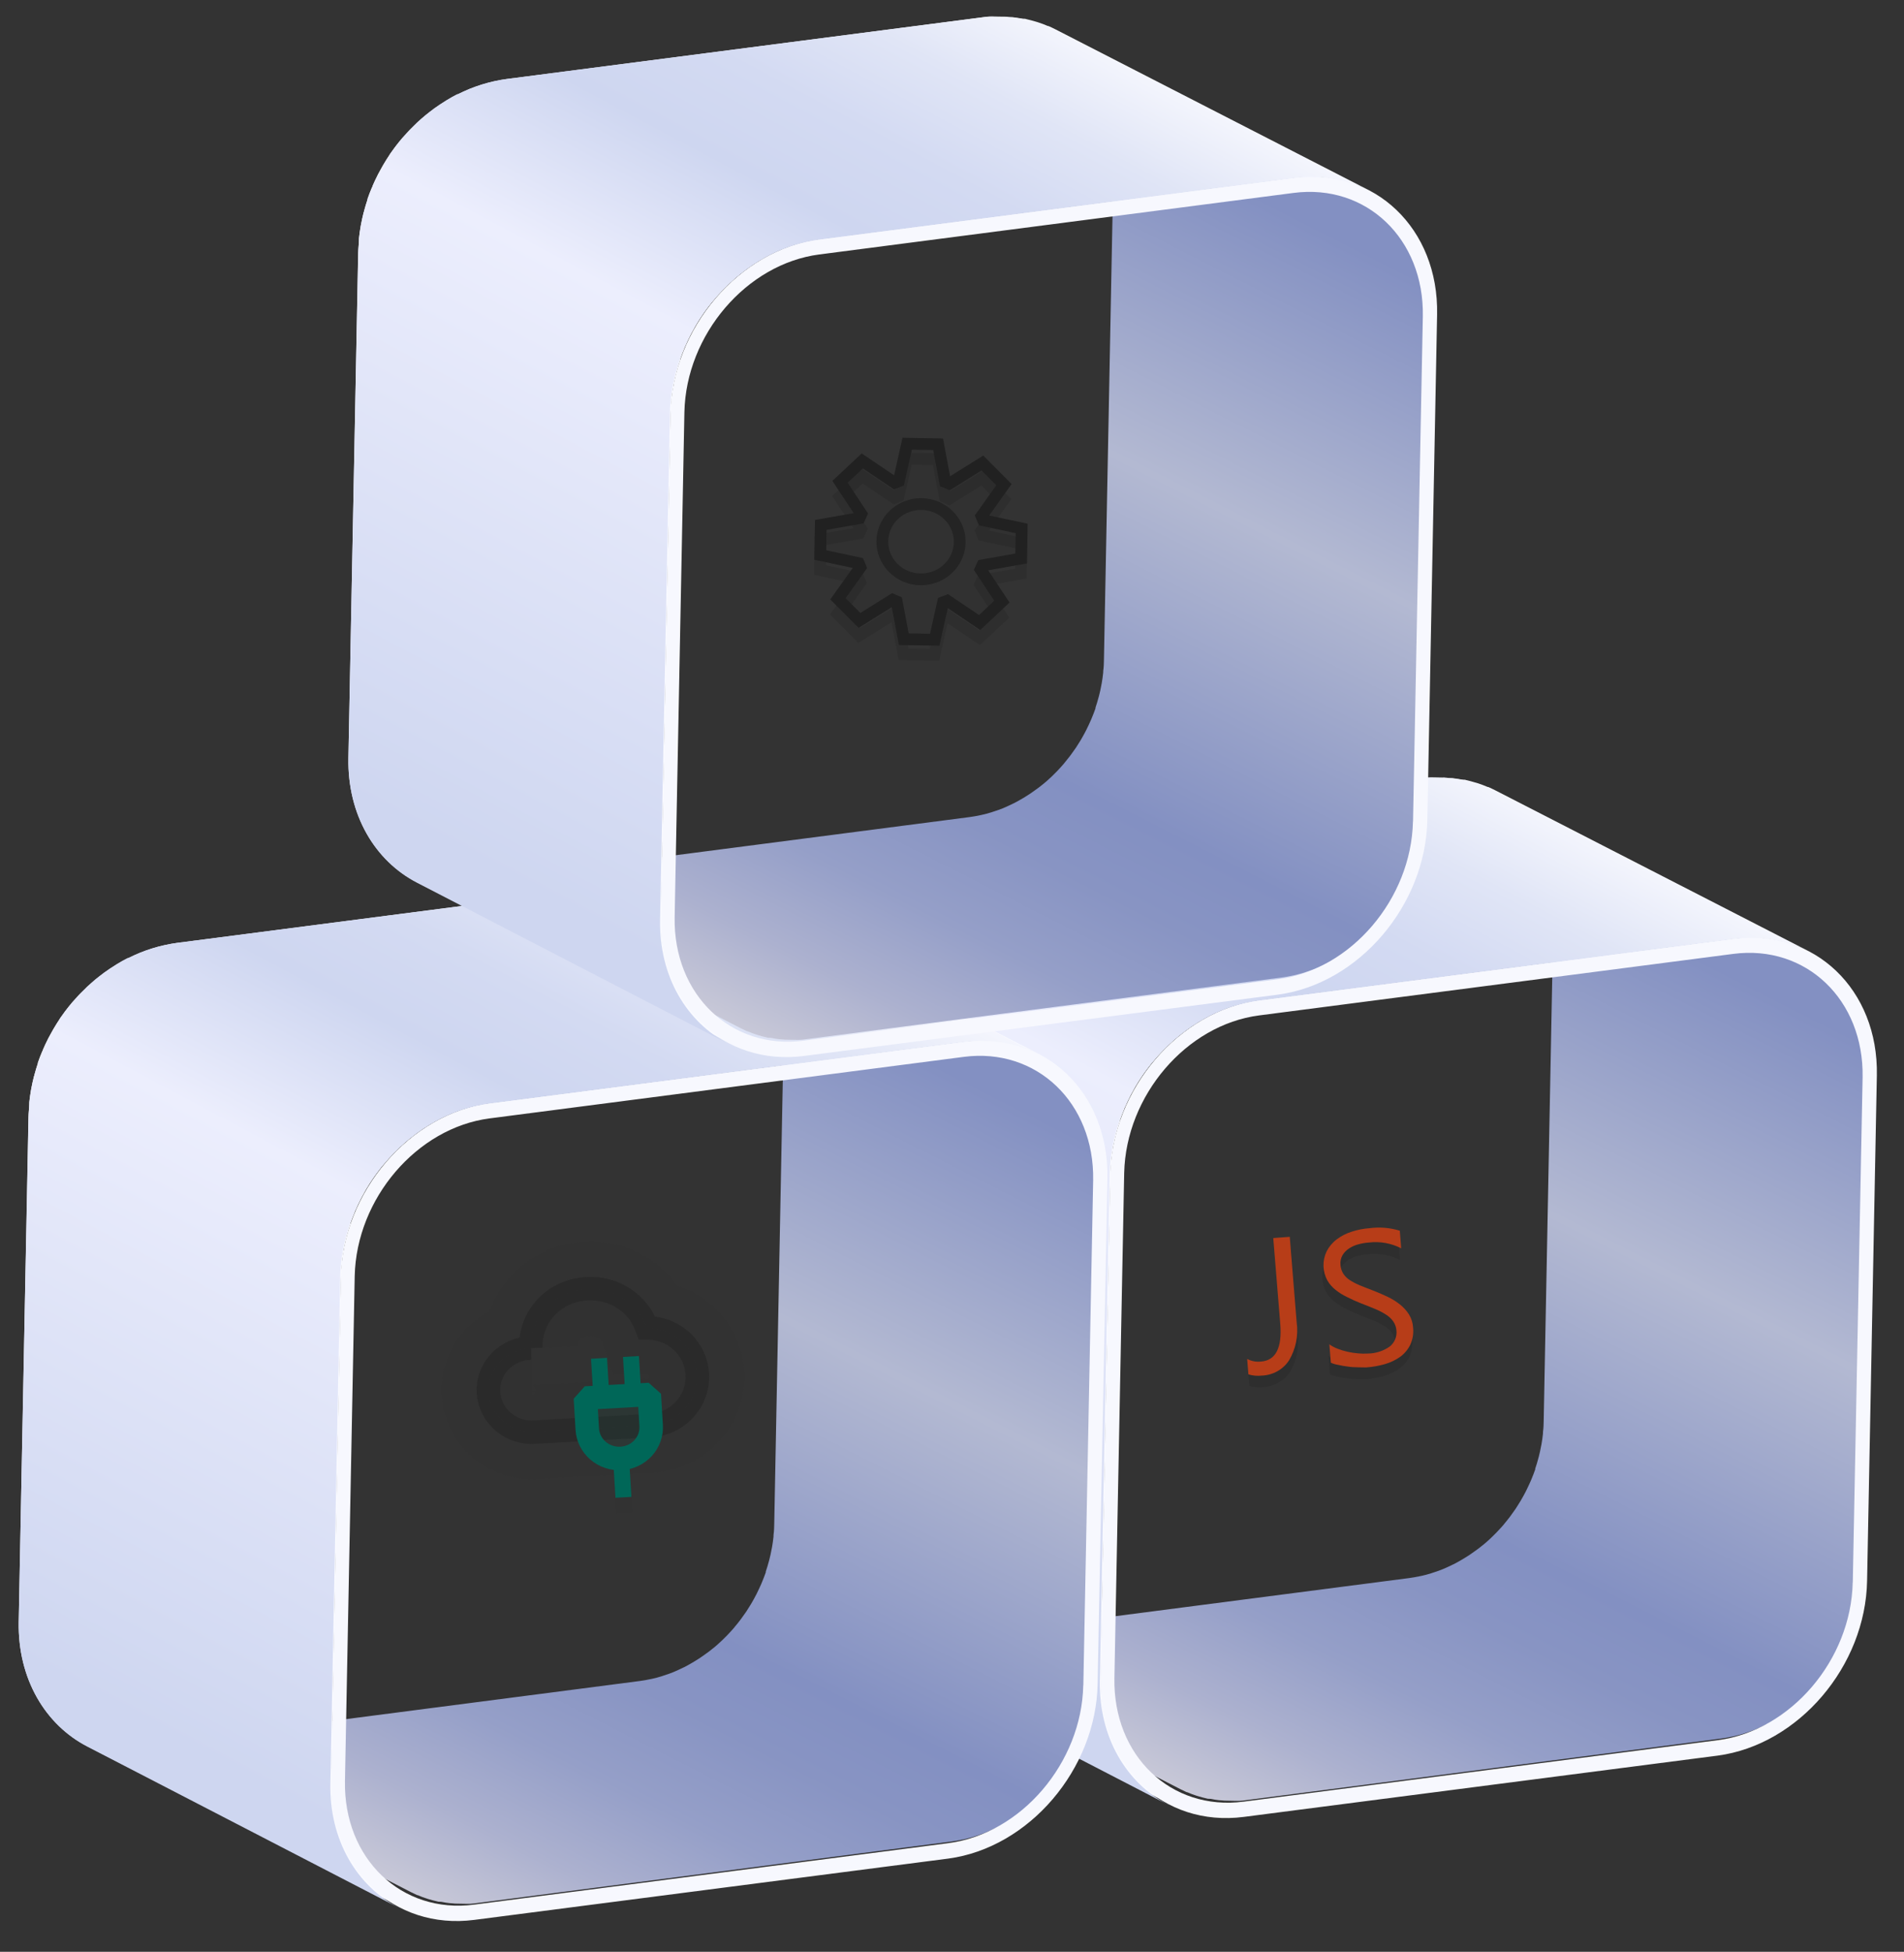 <svg width="81" height="83" viewBox="0 0 81 83" fill="none" xmlns="http://www.w3.org/2000/svg">
<rect x="0" y="0" width="81" height="83" fill="#333333" stroke="none"/>
<g opacity="0.35">
<g opacity="0.35">
<path opacity="0.35" d="M22.584 57.327C22.556 56.685 22.792 56.059 23.238 55.586C23.684 55.114 24.305 54.833 24.965 54.806C25.519 54.769 26.071 54.911 26.533 55.212C26.996 55.512 27.343 55.953 27.522 56.465C28.09 56.464 28.635 56.683 29.038 57.073C29.44 57.463 29.667 57.993 29.668 58.545C29.67 59.098 29.445 59.628 29.045 60.02C28.644 60.411 28.1 60.631 27.532 60.632L22.8 60.896C22.553 60.92 22.303 60.895 22.066 60.822C21.829 60.75 21.61 60.632 21.421 60.474C21.232 60.317 21.078 60.124 20.968 59.908C20.858 59.691 20.794 59.455 20.78 59.214C20.766 58.973 20.803 58.731 20.887 58.504C20.972 58.277 21.103 58.069 21.273 57.893C21.442 57.717 21.647 57.575 21.874 57.478C22.101 57.381 22.346 57.329 22.595 57.327L22.584 57.327Z" fill="#212121" fill-opacity="0.1" stroke="#212121" stroke-width="4" stroke-miterlimit="1.41"/>
</g>
</g>
<g opacity="0.75">
<g opacity="0.75">
<path opacity="0.75" d="M22.584 57.327C22.556 56.685 22.792 56.059 23.238 55.586C23.684 55.114 24.305 54.833 24.965 54.806C25.519 54.769 26.071 54.911 26.533 55.212C26.996 55.512 27.343 55.953 27.522 56.465C28.09 56.464 28.635 56.683 29.038 57.073C29.44 57.463 29.667 57.993 29.668 58.545C29.67 59.098 29.445 59.628 29.045 60.02C28.644 60.411 28.1 60.631 27.532 60.632L22.8 60.896C22.553 60.92 22.303 60.895 22.066 60.822C21.829 60.75 21.61 60.632 21.421 60.474C21.232 60.317 21.078 60.124 20.968 59.908C20.858 59.691 20.794 59.455 20.78 59.214C20.766 58.973 20.803 58.731 20.887 58.504C20.972 58.277 21.103 58.069 21.273 57.893C21.442 57.717 21.647 57.575 21.874 57.478C22.101 57.381 22.346 57.329 22.595 57.327L22.584 57.327Z" fill="#212121" fill-opacity="0.1" stroke="#212121" stroke-miterlimit="1.41"/>
</g>
</g>
<g opacity="0.1">
<path opacity="0.1" d="M27.662 59.959L24.945 60.112L25.023 61.433C25.031 61.609 25.075 61.781 25.153 61.939C25.23 62.098 25.338 62.24 25.472 62.358C25.607 62.475 25.763 62.566 25.933 62.624C26.104 62.682 26.284 62.707 26.464 62.697C26.644 62.687 26.82 62.642 26.982 62.565C27.144 62.488 27.289 62.381 27.408 62.249C27.527 62.117 27.618 61.964 27.675 61.797C27.733 61.631 27.756 61.455 27.743 61.28L27.662 59.959Z" stroke="black" stroke-width="4" stroke-miterlimit="1"/>
<path opacity="0.1" d="M25.863 58.408L25.185 58.446L25.264 59.77L25.944 59.73L25.863 58.408Z" fill="black"/>
<path opacity="0.1" d="M27.222 58.327L26.544 58.365L26.622 59.687L27.303 59.649L27.222 58.327Z" fill="black"/>
<path opacity="0.1" d="M26.782 62.329L26.102 62.367L26.222 64.351L26.903 64.311L26.782 62.329Z" fill="black"/>
</g>
<path d="M27.622 59.3L24.905 59.451L24.984 60.775C25.005 61.126 25.169 61.454 25.438 61.687C25.708 61.921 26.062 62.041 26.422 62.02C26.783 62 27.12 61.841 27.36 61.579C27.599 61.317 27.722 60.973 27.701 60.622L27.622 59.3Z" fill="#006758" fill-opacity="0.1" stroke="#006758" stroke-linejoin="bevel"/>
<path d="M25.824 57.743L25.143 57.781L25.264 59.765L25.944 59.725L25.824 57.743Z" fill="#006758"/>
<path d="M27.182 57.666L26.504 57.704L26.622 59.688L27.303 59.65L27.182 57.666Z" fill="#006758"/>
<path d="M26.743 61.671L26.062 61.709L26.183 63.693L26.861 63.655L26.743 61.671Z" fill="#006758"/>
<path opacity="0.1" d="M55.201 56.73C55.282 57.285 55.168 57.851 54.879 58.336C54.756 58.527 54.588 58.685 54.388 58.799C54.188 58.912 53.963 58.977 53.732 58.988C53.537 59.009 53.339 58.991 53.15 58.936L53.097 58.279C53.278 58.375 53.485 58.413 53.689 58.388C54.316 58.342 54.588 57.807 54.52 56.791L54.225 53.139L54.919 53.089L55.201 56.73ZM56.579 58.446L56.518 57.664C56.627 57.742 56.745 57.805 56.871 57.852C57.009 57.906 57.152 57.949 57.297 57.982C57.444 58.014 57.593 58.036 57.743 58.05C57.88 58.063 58.017 58.065 58.155 58.057C58.492 58.055 58.82 57.95 59.092 57.756C59.239 57.62 59.332 57.438 59.355 57.242C59.378 57.045 59.329 56.847 59.217 56.682C59.132 56.567 59.025 56.469 58.901 56.393C58.755 56.303 58.601 56.225 58.442 56.158L57.865 55.927C57.65 55.843 57.451 55.756 57.263 55.656C57.085 55.574 56.919 55.472 56.767 55.35C56.629 55.238 56.511 55.103 56.421 54.951C56.327 54.783 56.271 54.597 56.259 54.407C56.235 54.169 56.279 53.93 56.386 53.716C56.486 53.515 56.633 53.339 56.815 53.203C57.007 53.059 57.223 52.949 57.453 52.875C57.696 52.797 57.947 52.747 58.202 52.727C58.638 52.668 59.082 52.704 59.501 52.833L59.563 53.584C59.139 53.368 58.657 53.282 58.181 53.336C58.028 53.349 57.877 53.376 57.73 53.417C57.589 53.456 57.455 53.516 57.333 53.595C57.222 53.671 57.129 53.77 57.06 53.884C56.996 54.009 56.968 54.15 56.981 54.289C56.99 54.419 57.03 54.546 57.098 54.658C57.169 54.765 57.264 54.855 57.374 54.924C57.507 55.011 57.648 55.086 57.796 55.147C57.963 55.218 58.152 55.294 58.367 55.376C58.583 55.458 58.801 55.55 58.997 55.647C59.186 55.738 59.364 55.849 59.527 55.98C59.678 56.097 59.807 56.239 59.908 56.4C60.009 56.569 60.068 56.76 60.077 56.955C60.107 57.202 60.069 57.453 59.966 57.68C59.867 57.882 59.721 58.057 59.539 58.193C59.342 58.335 59.121 58.443 58.886 58.51C58.623 58.585 58.353 58.632 58.08 58.65C57.964 58.655 57.848 58.653 57.732 58.644C57.589 58.641 57.447 58.631 57.304 58.613C57.164 58.597 57.025 58.573 56.888 58.54C56.782 58.521 56.678 58.49 56.579 58.446Z" fill="black"/>
<path d="M55.164 56.239C55.241 56.796 55.127 57.361 54.839 57.848C54.715 58.039 54.545 58.198 54.344 58.311C54.143 58.424 53.917 58.488 53.685 58.497C53.492 58.519 53.296 58.502 53.11 58.445L53.057 57.788C53.237 57.885 53.443 57.924 53.647 57.9C54.274 57.851 54.546 57.319 54.465 56.3L54.167 52.648L54.869 52.596L55.164 56.239Z" fill="#B73D18"/>
<path d="M56.617 57.949L56.553 57.167C56.661 57.245 56.779 57.308 56.904 57.355C57.043 57.409 57.186 57.452 57.332 57.485C57.48 57.518 57.63 57.54 57.781 57.553C57.915 57.565 58.05 57.568 58.185 57.56C58.524 57.557 58.853 57.452 59.127 57.258C59.227 57.176 59.305 57.071 59.354 56.952C59.403 56.834 59.421 56.705 59.407 56.578C59.397 56.437 59.349 56.301 59.266 56.185C59.182 56.069 59.074 55.971 58.95 55.896C58.804 55.803 58.65 55.724 58.488 55.659C58.313 55.585 58.119 55.509 57.914 55.43C57.709 55.351 57.5 55.256 57.311 55.159C57.135 55.077 56.97 54.974 56.819 54.853C56.678 54.742 56.56 54.607 56.47 54.454C56.367 54.264 56.31 54.054 56.304 53.84C56.298 53.626 56.343 53.413 56.435 53.219C56.536 53.019 56.683 52.843 56.864 52.706C57.056 52.561 57.273 52.45 57.504 52.378C57.746 52.298 57.997 52.249 58.251 52.23C58.687 52.171 59.131 52.207 59.55 52.336L59.609 53.084C59.186 52.867 58.705 52.781 58.23 52.839C58.077 52.849 57.926 52.876 57.779 52.917C57.637 52.954 57.503 53.016 57.382 53.097C57.269 53.171 57.176 53.269 57.109 53.384C57.041 53.508 57.013 53.649 57.027 53.789C57.035 53.92 57.075 54.048 57.144 54.161C57.212 54.266 57.302 54.356 57.407 54.426C57.54 54.513 57.681 54.588 57.829 54.65C57.996 54.72 58.188 54.794 58.403 54.876C58.618 54.958 58.834 55.053 59.033 55.147C59.222 55.237 59.4 55.347 59.562 55.477C59.712 55.597 59.841 55.74 59.943 55.9C60.045 56.069 60.104 56.258 60.115 56.453C60.143 56.701 60.102 56.952 59.998 57.18C59.901 57.382 59.756 57.558 59.575 57.693C59.377 57.834 59.156 57.94 58.921 58.008C58.659 58.083 58.389 58.131 58.116 58.15C58.019 58.148 57.907 58.146 57.762 58.144C57.618 58.141 57.495 58.139 57.337 58.113C57.197 58.096 57.058 58.072 56.921 58.04C56.816 58.024 56.714 57.993 56.617 57.949Z" fill="#B73D18"/>
<path opacity="0.75" d="M39.151 24.637C39.477 24.643 39.797 24.556 40.072 24.384C40.346 24.213 40.561 23.967 40.691 23.677C40.821 23.386 40.86 23.065 40.802 22.753C40.744 22.441 40.592 22.152 40.366 21.924C40.139 21.696 39.848 21.538 39.53 21.471C39.212 21.404 38.88 21.43 38.577 21.546C38.274 21.663 38.013 21.864 37.828 22.124C37.643 22.385 37.541 22.693 37.536 23.01C37.529 23.434 37.695 23.844 37.998 24.149C38.301 24.454 38.716 24.63 39.151 24.637Z" stroke="#212121" stroke-width="0.5" stroke-miterlimit="1"/>
<path opacity="0.1" d="M35.638 26.104L36.593 24.764L36.521 24.591L34.883 24.242L34.906 22.963L36.554 22.672L36.632 22.501L35.725 21.129L36.672 20.239L38.05 21.169L38.225 21.102L38.583 19.506L39.899 19.529L40.198 21.136L40.373 21.21L41.783 20.328L42.699 21.25L41.744 22.59L41.816 22.764L43.453 23.113L43.431 24.391L41.782 24.683L41.704 24.853L42.612 26.226L41.665 27.113L40.286 26.185L40.108 26.252L39.754 27.845L38.437 27.822L38.136 26.218L37.963 26.145L36.553 27.024L35.638 26.104Z" stroke="black" stroke-width="0.5"/>
<path d="M35.649 25.464L36.604 24.123L36.532 23.95L34.895 23.602L34.917 22.323L36.566 22.032L36.644 21.861L35.736 20.488L36.683 19.601L38.061 20.529L38.237 20.462L38.594 18.869L39.91 18.892L40.209 20.496L40.384 20.569L41.794 19.69L42.71 20.61L41.755 21.95L41.827 22.123L43.464 22.472L43.442 23.751L41.793 24.042L41.715 24.213L42.623 25.585L41.676 26.473L40.297 25.545L40.12 25.612L39.765 27.205L38.449 27.182L38.147 25.578L37.975 25.504L36.565 26.383L35.649 25.464Z" fill="#212121" fill-opacity="0.1" stroke="#212121" stroke-width="0.5"/>
<path d="M78.763 68.785C78.803 68.634 78.835 68.484 78.865 68.333C78.865 68.305 78.865 68.276 78.879 68.248C78.906 68.097 78.928 67.944 78.944 67.793C78.944 67.767 78.945 67.741 78.945 67.718C78.961 67.556 78.972 67.395 78.975 67.234L79.39 45.752C79.428 43.573 78.369 41.804 76.748 40.974L63.446 34.147C65.064 34.978 66.131 36.746 66.087 38.926L65.672 60.407C65.669 60.569 65.666 60.73 65.642 60.891C65.642 60.914 65.641 60.94 65.641 60.967C65.625 61.117 65.603 61.27 65.577 61.421L65.559 61.507C65.532 61.657 65.5 61.808 65.46 61.958L65.443 62.018C65.406 62.163 65.361 62.311 65.312 62.453C65.311 62.464 65.311 62.476 65.312 62.487C65.261 62.632 65.205 62.774 65.147 62.914L65.113 62.994C65.055 63.128 64.993 63.252 64.924 63.397L64.882 63.477C64.835 63.57 64.783 63.663 64.73 63.753L64.686 63.83C64.62 63.941 64.551 64.049 64.482 64.155L64.433 64.224C64.378 64.302 64.323 64.381 64.266 64.458L64.2 64.546C64.137 64.628 64.074 64.708 64.006 64.787L63.97 64.834C63.891 64.926 63.809 65.016 63.724 65.105L63.659 65.174L63.46 65.371L63.387 65.441C63.291 65.53 63.196 65.614 63.096 65.696L63.05 65.731C62.963 65.803 62.876 65.872 62.778 65.938L62.705 65.991C62.58 66.083 62.453 66.166 62.323 66.245L62.258 66.285C62.123 66.366 61.988 66.442 61.853 66.513L61.796 66.538C61.669 66.601 61.54 66.661 61.41 66.716L61.375 66.731C61.238 66.786 61.106 66.833 60.963 66.877L60.882 66.905C60.748 66.947 60.613 66.983 60.468 67.015L60.395 67.029C60.248 67.06 60.1 67.089 59.953 67.107L39.777 69.724C39.637 69.743 39.509 69.753 39.361 69.761L39.227 69.759C39.136 69.757 39.045 69.756 38.96 69.754L38.805 69.751C38.722 69.75 38.641 69.749 38.561 69.731L38.401 69.71C38.326 69.709 38.249 69.687 38.174 69.673L38.03 69.644C37.921 69.619 37.814 69.591 37.708 69.56L37.612 69.53C37.478 69.489 37.346 69.44 37.218 69.382C37.12 69.342 37.022 69.298 36.929 69.25L50.221 76.087L50.486 76.214L50.508 76.214C50.635 76.271 50.767 76.32 50.901 76.362L51 76.392C51.104 76.423 51.211 76.451 51.319 76.476L51.386 76.492L51.464 76.494C51.538 76.495 51.616 76.522 51.693 76.532L51.851 76.553C51.931 76.554 52.014 76.568 52.094 76.572L52.249 76.575C52.34 76.577 52.431 76.578 52.517 76.58L52.651 76.582C52.787 76.585 52.919 76.563 53.066 76.545L73.242 73.928C73.389 73.91 73.537 73.881 73.685 73.85L73.757 73.836C73.897 73.804 74.026 73.767 74.172 73.726L74.252 73.698C74.39 73.654 74.522 73.607 74.665 73.552L74.7 73.534C74.829 73.482 74.969 73.422 75.085 73.359C75.099 73.355 75.111 73.349 75.123 73.341L75.142 73.342C75.28 73.274 75.412 73.198 75.547 73.117L75.615 73.076C75.745 72.995 75.87 72.912 75.994 72.823L76.024 72.805L76.07 72.769C76.16 72.703 76.249 72.634 76.341 72.563L76.385 72.527C76.485 72.443 76.581 72.359 76.676 72.272C76.684 72.263 76.693 72.254 76.703 72.246L76.749 72.2C76.817 72.136 76.883 72.07 76.948 72.003L77.016 71.934C77.098 71.844 77.18 71.755 77.259 71.662C77.27 71.651 77.279 71.639 77.287 71.626C77.355 71.547 77.418 71.467 77.481 71.385L77.547 71.297C77.604 71.22 77.662 71.141 77.714 71.063L77.752 71.012C77.752 71.006 77.752 71 77.753 70.994C77.824 70.888 77.89 70.78 77.957 70.669C77.973 70.643 77.987 70.618 78.001 70.592C78.053 70.502 78.106 70.409 78.153 70.316C78.164 70.298 78.174 70.28 78.183 70.262C78.183 70.262 78.183 70.243 78.197 70.236C78.263 70.102 78.325 69.978 78.386 69.833L78.419 69.753C78.478 69.613 78.531 69.471 78.582 69.326L78.583 69.3C78.631 69.157 78.676 69.01 78.716 68.865C78.752 68.823 78.76 68.803 78.763 68.785Z" fill="url(#paint0_linear)"/>
<path d="M73.753 39.914C77.184 39.468 79.917 42.079 79.845 45.734L79.43 67.215C79.367 70.86 76.511 74.196 73.079 74.657L52.914 77.264C49.483 77.709 46.747 75.099 46.819 71.446L47.234 49.965C47.298 46.319 50.156 42.984 53.588 42.523L73.753 39.914ZM78.821 67.293L79.239 45.812C79.296 42.516 76.835 40.163 73.739 40.564L53.563 43.181C50.469 43.583 47.898 46.588 47.825 49.884L47.409 71.365C47.352 74.661 49.811 77.017 52.904 76.615L73.08 74.001C76.176 73.599 78.748 70.589 78.818 67.293" fill="url(#paint1_linear)"/>
<path d="M74.361 39.869C74.463 39.871 74.564 39.873 74.663 39.874L74.835 39.877C74.926 39.879 75.017 39.881 75.102 39.898L75.278 39.922L75.532 39.962L75.692 39.997C75.812 40.025 75.932 40.056 76.049 40.091L76.155 40.122C76.305 40.171 76.451 40.226 76.594 40.286C76.703 40.332 76.809 40.381 76.916 40.435L63.61 33.608C63.515 33.559 63.414 33.511 63.313 33.468L63.289 33.467C63.148 33.405 63.002 33.353 62.853 33.303L62.746 33.273C62.629 33.237 62.509 33.206 62.389 33.178L62.317 33.158L62.229 33.157L61.975 33.116L61.799 33.092C61.711 33.09 61.62 33.089 61.532 33.072L61.36 33.069C61.261 33.067 61.16 33.065 61.058 33.063L60.908 33.061C60.756 33.058 60.603 33.082 60.45 33.102L40.271 35.719C40.108 35.74 39.944 35.771 39.783 35.804L39.699 35.824C39.544 35.858 39.393 35.899 39.239 35.946L39.153 35.973C38.997 36.022 38.846 36.077 38.695 36.137L38.655 36.154C38.512 36.215 38.369 36.28 38.229 36.35L38.185 36.37L38.167 36.37C38.013 36.448 37.864 36.531 37.718 36.623L37.642 36.668C37.498 36.756 37.357 36.85 37.22 36.95L37.187 36.973L37.138 37.011C37.038 37.085 36.94 37.161 36.843 37.24L36.794 37.281C36.682 37.37 36.576 37.465 36.473 37.562L36.44 37.593L36.391 37.641C36.315 37.713 36.241 37.787 36.17 37.861L36.094 37.938C36.004 38.035 35.911 38.135 35.821 38.238L35.788 38.279C35.717 38.366 35.643 38.456 35.575 38.536L35.501 38.633C35.438 38.718 35.378 38.806 35.317 38.891L35.276 38.947C35.271 38.954 35.266 38.961 35.262 38.968C35.185 39.084 35.108 39.205 35.037 39.326L34.987 39.411C34.929 39.512 34.874 39.615 34.818 39.718L34.785 39.777C34.782 39.788 34.777 39.798 34.771 39.808C34.697 39.953 34.627 40.103 34.563 40.253C34.562 40.284 34.538 40.312 34.526 40.341C34.459 40.496 34.398 40.654 34.344 40.814C34.345 40.823 34.345 40.831 34.344 40.84C34.29 41.001 34.242 41.164 34.199 41.327C34.198 41.348 34.198 41.369 34.179 41.392C34.139 41.555 34.101 41.724 34.068 41.89L34.051 41.986C34.024 42.152 33.999 42.321 33.98 42.49C33.98 42.519 33.979 42.547 33.979 42.573C33.976 42.753 33.949 42.932 33.945 43.112L33.53 64.593C33.488 67.01 34.664 68.968 36.46 69.89L49.763 76.716C47.966 75.794 46.785 73.836 46.833 71.42L47.248 49.938C47.251 49.765 47.262 49.585 47.282 49.4C47.282 49.374 47.282 49.345 47.283 49.317C47.302 49.148 47.326 48.979 47.356 48.813C47.356 48.781 47.357 48.75 47.371 48.717C47.403 48.55 47.441 48.382 47.484 48.218L47.501 48.154C47.544 47.99 47.593 47.827 47.649 47.669C47.648 47.656 47.648 47.643 47.65 47.63C47.706 47.47 47.765 47.312 47.832 47.157C47.832 47.128 47.857 47.1 47.868 47.069C47.932 46.919 48.005 46.769 48.077 46.624L48.124 46.534C48.179 46.431 48.234 46.328 48.292 46.227L48.342 46.142C48.416 46.021 48.491 45.9 48.571 45.784C48.587 45.758 48.604 45.733 48.623 45.707C48.683 45.619 48.744 45.532 48.807 45.45L48.881 45.352C48.952 45.262 49.023 45.172 49.097 45.095L49.138 45.044C49.225 44.941 49.316 44.841 49.41 44.744L49.484 44.667C49.558 44.59 49.631 44.519 49.705 44.447L49.786 44.37C49.89 44.273 49.996 44.176 50.107 44.087L50.159 44.046C50.253 43.968 50.351 43.891 50.452 43.817L50.533 43.756C50.671 43.657 50.812 43.563 50.956 43.474L51.032 43.428C51.178 43.34 51.329 43.257 51.48 43.176L51.542 43.146C51.683 43.075 51.812 43.01 51.969 42.95L52.009 42.932C52.16 42.873 52.314 42.818 52.467 42.769L52.553 42.741C52.707 42.695 52.86 42.653 53.013 42.619L53.096 42.6C53.258 42.566 53.422 42.535 53.588 42.515L73.764 39.898C73.916 39.877 74.072 39.864 74.222 39.856L74.361 39.869Z" fill="url(#paint2_linear)"/>
<path d="M74.334 39.886C74.436 39.888 74.537 39.89 74.639 39.891L74.81 39.894C74.901 39.896 74.99 39.898 75.078 39.915L75.254 39.939C75.34 39.94 75.422 39.962 75.521 39.98L75.681 40.014C75.801 40.039 75.921 40.073 76.035 40.106C76.073 40.106 76.11 40.125 76.144 40.139C76.293 40.186 76.44 40.241 76.581 40.3C76.721 40.36 76.798 40.398 76.902 40.452L63.586 33.625C63.488 33.574 63.389 33.528 63.288 33.484L63.264 33.484C63.121 33.424 62.977 33.37 62.828 33.323L62.719 33.29C62.602 33.256 62.485 33.223 62.365 33.197L62.29 33.178L62.202 33.163C62.119 33.146 62.036 33.134 61.951 33.123L61.772 33.099C61.684 33.097 61.596 33.096 61.505 33.078C61.414 33.061 61.39 33.076 61.331 33.075C61.232 33.074 61.13 33.072 61.031 33.07L60.881 33.067C60.729 33.065 60.576 33.088 60.42 33.109L40.261 35.718C40.094 35.741 39.933 35.77 39.769 35.806L39.689 35.823C39.533 35.859 39.38 35.898 39.229 35.945L39.14 35.975C38.986 36.024 38.833 36.076 38.685 36.139L38.644 36.156C38.499 36.216 38.356 36.281 38.215 36.349L38.175 36.369L38.153 36.369C38.002 36.447 37.853 36.53 37.705 36.621L37.631 36.67C37.485 36.759 37.344 36.853 37.209 36.951L37.176 36.972L37.128 37.01C37.027 37.084 36.927 37.16 36.832 37.239L36.78 37.28C36.672 37.372 36.566 37.466 36.459 37.563C36.459 37.563 36.438 37.581 36.429 37.592C36.411 37.607 36.394 37.624 36.378 37.643L36.157 37.86L36.084 37.937C35.991 38.037 35.901 38.137 35.81 38.24L35.778 38.278C35.703 38.365 35.632 38.455 35.564 38.548L35.49 38.643C35.427 38.73 35.364 38.815 35.304 38.9C35.303 38.921 35.276 38.939 35.265 38.957C35.266 38.964 35.266 38.971 35.265 38.977C35.185 39.096 35.111 39.214 35.039 39.338L34.989 39.423C34.931 39.524 34.873 39.624 34.821 39.728L34.788 39.787L34.774 39.818C34.699 39.965 34.629 40.115 34.562 40.265C34.562 40.294 34.54 40.324 34.526 40.353C34.462 40.508 34.4 40.666 34.344 40.824L34.343 40.852C34.29 41.013 34.242 41.173 34.196 41.337L34.179 41.401C34.136 41.567 34.101 41.733 34.068 41.902L34.05 41.998C34.021 42.164 33.996 42.333 33.98 42.502L33.979 42.586C33.975 42.763 33.951 42.942 33.948 43.122L33.53 64.603C33.488 67.019 34.664 68.98 36.46 69.902L49.716 76.759C47.92 75.837 46.742 73.876 46.789 71.46L47.204 49.978C47.208 49.799 47.211 49.619 47.238 49.443C47.238 49.414 47.239 49.388 47.239 49.359C47.256 49.19 47.28 49.021 47.31 48.855L47.327 48.759C47.36 48.59 47.395 48.424 47.438 48.258C47.438 48.238 47.439 48.217 47.458 48.194C47.501 48.03 47.549 47.87 47.603 47.709C47.603 47.709 47.603 47.683 47.617 47.67C47.67 47.513 47.732 47.355 47.796 47.2C47.797 47.171 47.822 47.14 47.835 47.112C47.9 46.962 47.969 46.812 48.044 46.665L48.091 46.574C48.144 46.471 48.202 46.371 48.26 46.27L48.309 46.185C48.381 46.061 48.458 45.943 48.535 45.824L48.587 45.75C48.648 45.66 48.711 45.575 48.774 45.492L48.848 45.395C48.917 45.302 48.988 45.212 49.061 45.125L49.102 45.076C49.19 44.974 49.28 44.874 49.375 44.774L49.452 44.697C49.522 44.623 49.596 44.548 49.672 44.477L49.751 44.4C49.857 44.303 49.963 44.209 50.072 44.117L50.123 44.076C50.221 43.997 50.319 43.92 50.419 43.847L50.501 43.788C50.639 43.689 50.772 43.595 50.923 43.504L50.996 43.461C51.145 43.372 51.294 43.286 51.448 43.208L51.51 43.178C51.65 43.11 51.78 43.045 51.936 42.985L51.977 42.968C52.127 42.905 52.278 42.853 52.432 42.803L52.521 42.774C52.671 42.727 52.825 42.688 52.98 42.652L53.061 42.635C53.225 42.599 53.389 42.57 53.553 42.547L73.728 39.933C73.884 39.912 74.037 39.899 74.189 39.891L74.334 39.886Z" fill="url(#paint3_linear)"/>
<path d="M46.029 73.163C46.069 73.012 46.101 72.862 46.13 72.711C46.131 72.683 46.131 72.654 46.145 72.626C46.172 72.475 46.193 72.322 46.209 72.171C46.21 72.145 46.21 72.119 46.211 72.095C46.227 71.934 46.238 71.773 46.241 71.612L46.656 50.13C46.694 47.951 45.635 46.182 44.014 45.352L30.712 38.525C32.33 39.356 33.397 41.124 33.353 43.303L32.938 64.785C32.935 64.946 32.932 65.108 32.908 65.269C32.908 65.292 32.907 65.318 32.907 65.344C32.891 65.495 32.869 65.648 32.843 65.799L32.825 65.885C32.798 66.035 32.766 66.186 32.726 66.336L32.709 66.396C32.672 66.541 32.626 66.689 32.578 66.831C32.577 66.842 32.577 66.853 32.578 66.865C32.527 67.01 32.471 67.152 32.412 67.292L32.379 67.372C32.32 67.506 32.259 67.63 32.19 67.775L32.148 67.855C32.101 67.948 32.049 68.041 31.996 68.131L31.952 68.208C31.886 68.319 31.817 68.427 31.748 68.533L31.699 68.602C31.644 68.679 31.589 68.759 31.532 68.836L31.466 68.924C31.403 69.006 31.34 69.086 31.271 69.165L31.236 69.211C31.157 69.304 31.075 69.394 30.99 69.483L30.925 69.552L30.726 69.749L30.652 69.818C30.557 69.908 30.462 69.992 30.362 70.074L30.315 70.109C30.229 70.181 30.142 70.25 30.044 70.316L29.971 70.369C29.846 70.461 29.719 70.544 29.589 70.623L29.524 70.663C29.389 70.744 29.254 70.82 29.119 70.891L29.062 70.916C28.935 70.979 28.805 71.039 28.676 71.094L28.641 71.109C28.503 71.164 28.372 71.211 28.229 71.255L28.148 71.283C28.014 71.325 27.879 71.361 27.734 71.393L27.661 71.407C27.514 71.438 27.366 71.467 27.218 71.485L7.043 74.102C6.903 74.12 6.774 74.131 6.627 74.139L6.493 74.137C6.402 74.135 6.311 74.133 6.226 74.132L6.071 74.129C5.988 74.128 5.907 74.126 5.827 74.109L5.667 74.088C5.592 74.087 5.515 74.065 5.44 74.051L5.296 74.022C5.187 73.997 5.08 73.969 4.974 73.938L4.878 73.908C4.744 73.867 4.612 73.818 4.484 73.76C4.386 73.72 4.288 73.676 4.195 73.628L17.486 80.465L17.752 80.592L17.773 80.592C17.901 80.649 18.033 80.698 18.167 80.739L18.265 80.77C18.37 80.801 18.477 80.829 18.585 80.853L18.652 80.87L18.73 80.872C18.804 80.873 18.882 80.9 18.959 80.909L19.117 80.93C19.197 80.932 19.28 80.946 19.36 80.95L19.515 80.953C19.606 80.955 19.697 80.956 19.783 80.958L19.916 80.96C20.053 80.963 20.184 80.941 20.332 80.923L40.508 78.306C40.655 78.288 40.803 78.259 40.951 78.228L41.023 78.214C41.163 78.182 41.292 78.145 41.438 78.104L41.518 78.076C41.656 78.032 41.788 77.985 41.93 77.93L41.965 77.912C42.095 77.86 42.235 77.8 42.351 77.737C42.365 77.733 42.377 77.727 42.389 77.719L42.408 77.72C42.545 77.652 42.678 77.576 42.813 77.495L42.881 77.454C43.011 77.373 43.135 77.29 43.26 77.201L43.29 77.183L43.336 77.147C43.425 77.081 43.515 77.012 43.607 76.941L43.651 76.905C43.751 76.821 43.846 76.737 43.942 76.65C43.95 76.641 43.959 76.632 43.969 76.624L44.015 76.578C44.083 76.514 44.149 76.448 44.214 76.381L44.282 76.312C44.364 76.222 44.446 76.133 44.525 76.04C44.536 76.029 44.545 76.017 44.553 76.004C44.621 75.925 44.684 75.845 44.747 75.763L44.812 75.675C44.87 75.598 44.928 75.519 44.98 75.441L45.018 75.39C45.017 75.384 45.018 75.378 45.019 75.372C45.09 75.266 45.156 75.158 45.222 75.047C45.239 75.021 45.253 74.996 45.267 74.97C45.319 74.879 45.371 74.787 45.419 74.694C45.43 74.676 45.44 74.658 45.449 74.64C45.449 74.64 45.449 74.621 45.463 74.614C45.529 74.48 45.59 74.356 45.652 74.211L45.685 74.131C45.744 73.991 45.797 73.849 45.848 73.704L45.849 73.678C45.897 73.535 45.942 73.388 45.982 73.243C46.017 73.201 46.026 73.181 46.029 73.163Z" fill="url(#paint4_linear)"/>
<path d="M41.018 44.292C44.45 43.847 47.183 46.458 47.111 50.113L46.696 71.594C46.632 75.239 43.777 78.575 40.345 79.036L20.18 81.643C16.749 82.088 14.013 79.478 14.085 75.825L14.5 54.343C14.564 50.698 17.422 47.363 20.854 46.902L41.018 44.292ZM46.087 71.672L46.505 50.191C46.562 46.895 44.1 44.542 41.004 44.943L20.829 47.56C17.735 47.962 15.164 50.967 15.09 54.263L14.675 75.744C14.618 79.04 17.077 81.396 20.17 80.994L40.346 78.38C43.442 77.978 46.013 74.968 46.084 71.672" fill="url(#paint5_linear)"/>
<path d="M41.627 44.247C41.729 44.249 41.83 44.251 41.929 44.252L42.1 44.255C42.191 44.257 42.282 44.258 42.368 44.276L42.544 44.3L42.798 44.34L42.958 44.374C43.078 44.403 43.198 44.433 43.315 44.469L43.421 44.5C43.57 44.549 43.717 44.604 43.86 44.664C43.969 44.71 44.075 44.759 44.181 44.813L30.876 37.986C30.781 37.938 30.68 37.889 30.579 37.845L30.555 37.845C30.414 37.783 30.268 37.731 30.119 37.681L30.012 37.651C29.895 37.615 29.775 37.584 29.655 37.556L29.583 37.536L29.495 37.535L29.241 37.494L29.065 37.47C28.977 37.468 28.886 37.467 28.797 37.45L28.626 37.447C28.527 37.445 28.426 37.443 28.324 37.441L28.174 37.439C28.021 37.436 27.869 37.459 27.716 37.48L7.537 40.097C7.374 40.118 7.21 40.149 7.049 40.182L6.965 40.202C6.809 40.235 6.659 40.277 6.505 40.324L6.419 40.351C6.263 40.4 6.112 40.455 5.961 40.515L5.921 40.532C5.778 40.593 5.635 40.658 5.494 40.728L5.451 40.748L5.433 40.748C5.279 40.826 5.13 40.909 4.984 41.001L4.908 41.046C4.764 41.134 4.623 41.228 4.486 41.328L4.453 41.351L4.404 41.389C4.304 41.463 4.206 41.539 4.108 41.618L4.059 41.659C3.948 41.748 3.842 41.843 3.739 41.94L3.706 41.971L3.657 42.019C3.581 42.091 3.507 42.165 3.436 42.239L3.36 42.316C3.27 42.413 3.177 42.513 3.087 42.616L3.054 42.657C2.983 42.744 2.909 42.834 2.841 42.914L2.767 43.011C2.704 43.096 2.644 43.184 2.583 43.269L2.542 43.325C2.537 43.332 2.532 43.339 2.528 43.346C2.451 43.462 2.374 43.583 2.303 43.704L2.253 43.789C2.195 43.89 2.14 43.993 2.084 44.096L2.051 44.155C2.048 44.166 2.043 44.176 2.037 44.186C1.962 44.331 1.893 44.481 1.829 44.631C1.828 44.662 1.803 44.69 1.792 44.718C1.725 44.874 1.664 45.031 1.61 45.192C1.611 45.201 1.611 45.209 1.61 45.218C1.556 45.379 1.508 45.542 1.465 45.705C1.464 45.726 1.464 45.747 1.445 45.77C1.404 45.933 1.367 46.102 1.334 46.268L1.317 46.364C1.29 46.53 1.265 46.699 1.246 46.868C1.246 46.897 1.245 46.925 1.245 46.951C1.242 47.131 1.214 47.31 1.211 47.49L0.796 68.971C0.754 71.388 1.93 73.346 3.726 74.268L17.029 81.094C15.232 80.172 14.051 78.214 14.099 75.798L14.514 54.316C14.517 54.143 14.528 53.963 14.547 53.778C14.548 53.752 14.548 53.723 14.549 53.694C14.568 53.526 14.592 53.357 14.622 53.191C14.622 53.159 14.623 53.128 14.637 53.094C14.669 52.928 14.707 52.76 14.75 52.596L14.767 52.532C14.81 52.368 14.858 52.205 14.915 52.047C14.914 52.034 14.914 52.021 14.915 52.008C14.972 51.848 15.031 51.69 15.098 51.535C15.098 51.506 15.123 51.478 15.134 51.447C15.198 51.297 15.271 51.147 15.343 51.002L15.39 50.912C15.445 50.809 15.5 50.706 15.558 50.605L15.608 50.52C15.682 50.399 15.757 50.278 15.836 50.162C15.853 50.136 15.87 50.111 15.889 50.085C15.949 49.997 16.009 49.91 16.073 49.828L16.146 49.73C16.218 49.64 16.289 49.55 16.362 49.473L16.404 49.422C16.491 49.319 16.582 49.219 16.676 49.122L16.75 49.045C16.824 48.968 16.897 48.897 16.971 48.825L17.052 48.748C17.156 48.651 17.262 48.554 17.373 48.465L17.425 48.424C17.519 48.346 17.617 48.269 17.718 48.195L17.799 48.134C17.936 48.035 18.077 47.941 18.222 47.852L18.297 47.806C18.444 47.718 18.595 47.634 18.746 47.554L18.808 47.524C18.949 47.453 19.078 47.388 19.235 47.328L19.275 47.31C19.426 47.251 19.58 47.196 19.733 47.147L19.819 47.119C19.973 47.072 20.126 47.031 20.279 46.997L20.362 46.978C20.524 46.944 20.687 46.913 20.854 46.892L41.029 44.276C41.182 44.255 41.338 44.242 41.488 44.234L41.627 44.247Z" fill="url(#paint6_linear)"/>
<path d="M41.6 44.264C41.702 44.266 41.803 44.267 41.905 44.269L42.076 44.272C42.167 44.274 42.255 44.275 42.343 44.293L42.52 44.316C42.605 44.318 42.688 44.34 42.787 44.358L42.947 44.392C43.067 44.417 43.187 44.451 43.301 44.484C43.339 44.484 43.376 44.503 43.41 44.517C43.559 44.564 43.706 44.618 43.846 44.678C43.987 44.738 44.064 44.776 44.168 44.83L30.852 38.003C30.754 37.952 30.655 37.906 30.554 37.862L30.53 37.862C30.387 37.802 30.243 37.748 30.094 37.701L29.985 37.667C29.868 37.634 29.75 37.601 29.631 37.575L29.556 37.556L29.468 37.541C29.385 37.524 29.302 37.512 29.217 37.5L29.038 37.477C28.95 37.475 28.861 37.473 28.771 37.456C28.68 37.439 28.656 37.454 28.597 37.453C28.498 37.451 28.396 37.45 28.297 37.448L28.147 37.445C27.995 37.443 27.842 37.466 27.686 37.487L7.527 40.096C7.36 40.119 7.199 40.148 7.035 40.184L6.955 40.201C6.799 40.237 6.645 40.276 6.495 40.323L6.406 40.352C6.252 40.402 6.099 40.454 5.951 40.517L5.91 40.534C5.764 40.594 5.621 40.659 5.481 40.727L5.441 40.747L5.419 40.747C5.268 40.825 5.119 40.908 4.97 40.999L4.897 41.048C4.751 41.137 4.61 41.231 4.475 41.329L4.442 41.35L4.393 41.388C4.293 41.462 4.193 41.538 4.098 41.617L4.046 41.658C3.937 41.75 3.831 41.844 3.725 41.941C3.725 41.941 3.704 41.959 3.695 41.969C3.677 41.985 3.659 42.002 3.644 42.021L3.423 42.238L3.349 42.315C3.257 42.415 3.167 42.515 3.076 42.617L3.044 42.656C2.969 42.743 2.898 42.833 2.83 42.926L2.756 43.021C2.693 43.108 2.63 43.193 2.57 43.278C2.569 43.299 2.542 43.317 2.531 43.335C2.532 43.342 2.531 43.349 2.531 43.355C2.451 43.474 2.377 43.592 2.305 43.716L2.255 43.801C2.197 43.902 2.139 44.002 2.087 44.106L2.054 44.165L2.04 44.196C1.965 44.343 1.895 44.493 1.828 44.643C1.828 44.671 1.806 44.702 1.792 44.731C1.728 44.886 1.666 45.044 1.61 45.202L1.609 45.23C1.556 45.391 1.507 45.551 1.462 45.715L1.445 45.779C1.401 45.945 1.366 46.111 1.334 46.28L1.316 46.376C1.287 46.542 1.262 46.711 1.246 46.88L1.244 46.964C1.241 47.141 1.217 47.32 1.214 47.499L0.796 68.981C0.754 71.397 1.929 73.358 3.726 74.28L16.982 81.137C15.186 80.215 14.008 78.254 14.055 75.838L14.47 54.356C14.473 54.177 14.477 53.997 14.504 53.821C14.504 53.792 14.505 53.766 14.505 53.737C14.522 53.568 14.546 53.399 14.576 53.233L14.593 53.137C14.626 52.968 14.661 52.802 14.704 52.636C14.704 52.616 14.704 52.595 14.724 52.572C14.767 52.408 14.815 52.248 14.869 52.087C14.869 52.087 14.869 52.061 14.883 52.048C14.936 51.89 14.998 51.733 15.062 51.578C15.063 51.549 15.087 51.518 15.101 51.49C15.165 51.34 15.235 51.19 15.31 51.043L15.357 50.952C15.409 50.849 15.467 50.748 15.525 50.648L15.575 50.563C15.647 50.439 15.724 50.321 15.801 50.202L15.853 50.128C15.914 50.038 15.977 49.953 16.04 49.87L16.114 49.773C16.183 49.68 16.254 49.59 16.327 49.503L16.368 49.454C16.456 49.352 16.546 49.252 16.641 49.152L16.717 49.075C16.788 49.001 16.862 48.926 16.938 48.855L17.017 48.778C17.123 48.681 17.229 48.586 17.338 48.495L17.389 48.454C17.487 48.375 17.585 48.298 17.685 48.224L17.767 48.166C17.905 48.067 18.038 47.973 18.189 47.882L18.262 47.839C18.411 47.75 18.56 47.664 18.713 47.586L18.776 47.556C18.916 47.488 19.046 47.423 19.202 47.363L19.242 47.345C19.393 47.283 19.544 47.231 19.698 47.181L19.787 47.152C19.937 47.105 20.09 47.066 20.246 47.029L20.327 47.013C20.491 46.977 20.655 46.948 20.818 46.925L40.994 44.311C41.15 44.29 41.302 44.277 41.455 44.269L41.6 44.264Z" fill="url(#paint7_linear)"/>
<path d="M60.054 36.424C60.094 36.274 60.127 36.123 60.156 35.973C60.157 35.944 60.157 35.916 60.171 35.887C60.198 35.737 60.219 35.583 60.235 35.433C60.236 35.407 60.236 35.38 60.236 35.357C60.252 35.196 60.263 35.035 60.266 34.873L60.681 13.392C60.719 11.213 59.661 9.444 58.04 8.613L44.737 1.787C46.355 2.617 47.422 4.386 47.379 6.565L46.964 28.047C46.961 28.208 46.958 28.37 46.934 28.531C46.933 28.554 46.933 28.58 46.932 28.606C46.916 28.757 46.895 28.91 46.868 29.061L46.851 29.146C46.824 29.297 46.792 29.448 46.752 29.598L46.735 29.657C46.697 29.803 46.652 29.95 46.604 30.093C46.603 30.104 46.603 30.115 46.603 30.127C46.553 30.271 46.497 30.414 46.438 30.553L46.404 30.634C46.346 30.768 46.285 30.892 46.215 31.037L46.174 31.116C46.127 31.209 46.074 31.302 46.022 31.392L45.978 31.47C45.911 31.581 45.843 31.689 45.774 31.794L45.724 31.864C45.67 31.941 45.615 32.021 45.557 32.098L45.491 32.185C45.428 32.268 45.365 32.347 45.297 32.427L45.261 32.473C45.182 32.566 45.1 32.655 45.016 32.745L44.95 32.814L44.752 33.011L44.678 33.08C44.583 33.17 44.488 33.254 44.387 33.336L44.341 33.371C44.254 33.443 44.167 33.511 44.07 33.577L43.996 33.631C43.872 33.722 43.745 33.806 43.615 33.885L43.55 33.925C43.414 34.006 43.279 34.082 43.144 34.152L43.087 34.178C42.961 34.24 42.831 34.301 42.702 34.356L42.667 34.371C42.529 34.426 42.397 34.473 42.254 34.517L42.174 34.544C42.039 34.586 41.905 34.623 41.76 34.654L41.687 34.669C41.539 34.7 41.392 34.729 41.244 34.747L21.068 37.364C20.929 37.382 20.8 37.393 20.653 37.401L20.519 37.398C20.428 37.397 20.337 37.395 20.251 37.394L20.096 37.391C20.013 37.39 19.933 37.388 19.853 37.371L19.693 37.35C19.618 37.349 19.54 37.327 19.466 37.312L19.322 37.284C19.212 37.258 19.106 37.23 18.999 37.2L18.903 37.17C18.769 37.129 18.638 37.079 18.51 37.022C18.412 36.981 18.313 36.938 18.22 36.889L31.512 43.726L31.777 43.853L31.799 43.854C31.927 43.911 32.058 43.96 32.193 44.001L32.291 44.032C32.396 44.063 32.502 44.091 32.611 44.115L32.677 44.132L32.755 44.133C32.83 44.135 32.907 44.162 32.985 44.171L33.142 44.192C33.222 44.194 33.305 44.208 33.385 44.212L33.541 44.215C33.632 44.216 33.723 44.218 33.808 44.219L33.942 44.222C34.078 44.224 34.21 44.203 34.358 44.185L54.533 41.568C54.681 41.55 54.829 41.521 54.976 41.49L55.049 41.475C55.189 41.444 55.318 41.407 55.463 41.365L55.544 41.338C55.681 41.294 55.813 41.246 55.956 41.192L55.991 41.174C56.12 41.122 56.261 41.062 56.377 40.998C56.39 40.994 56.403 40.988 56.415 40.981L56.433 40.981C56.571 40.913 56.704 40.837 56.839 40.757L56.907 40.716C57.036 40.635 57.161 40.551 57.286 40.462L57.315 40.445L57.361 40.409C57.451 40.343 57.541 40.274 57.633 40.203L57.676 40.167C57.777 40.083 57.872 39.998 57.967 39.912C57.976 39.902 57.985 39.894 57.994 39.886L58.041 39.84C58.109 39.776 58.174 39.709 58.239 39.643L58.308 39.574C58.389 39.484 58.471 39.394 58.551 39.302C58.561 39.291 58.57 39.279 58.578 39.266C58.646 39.186 58.709 39.107 58.772 39.025L58.838 38.937C58.896 38.86 58.953 38.78 59.005 38.703L59.044 38.652C59.043 38.646 59.043 38.639 59.044 38.633C59.116 38.528 59.182 38.42 59.248 38.309C59.264 38.283 59.278 38.257 59.292 38.231C59.344 38.141 59.397 38.048 59.444 37.956C59.455 37.938 59.465 37.92 59.474 37.901C59.474 37.901 59.475 37.883 59.488 37.876C59.555 37.741 59.616 37.617 59.677 37.472L59.711 37.392C59.77 37.253 59.823 37.11 59.874 36.965L59.874 36.94C59.922 36.797 59.968 36.649 60.008 36.504C60.043 36.463 60.051 36.443 60.054 36.424Z" fill="url(#paint8_linear)"/>
<path d="M55.044 7.553C58.475 7.108 61.209 9.718 61.137 13.373L60.722 34.855C60.658 38.5 57.802 41.836 54.371 42.297L34.206 44.904C30.774 45.349 28.039 42.738 28.11 39.086L28.526 17.604C28.589 13.959 31.447 10.623 34.879 10.162L55.044 7.553ZM60.113 34.933L60.53 13.451C60.588 10.155 58.126 7.802 55.03 8.204L34.854 10.821C31.761 11.223 29.189 14.227 29.116 17.523L28.701 39.005C28.643 42.301 31.102 44.657 34.196 44.255L54.371 41.641C57.468 41.239 60.039 38.229 60.11 34.933" fill="url(#paint9_linear)"/>
<path d="M55.652 7.51C55.754 7.512 55.856 7.513 55.955 7.515L56.126 7.518C56.217 7.52 56.308 7.521 56.393 7.538L56.57 7.562L56.823 7.603L56.983 7.637C57.103 7.665 57.223 7.696 57.34 7.732L57.447 7.762C57.596 7.812 57.742 7.867 57.886 7.926C57.995 7.973 58.101 8.021 58.207 8.075L44.902 1.249C44.806 1.2 44.705 1.152 44.604 1.108L44.58 1.108C44.44 1.045 44.293 0.993 44.144 0.944L44.038 0.913C43.92 0.877 43.8 0.847 43.681 0.819L43.609 0.799L43.52 0.797L43.267 0.757L43.09 0.733C43.002 0.731 42.911 0.73 42.823 0.712L42.652 0.709C42.553 0.708 42.451 0.706 42.349 0.704L42.2 0.702C42.047 0.699 41.894 0.722 41.741 0.743L21.563 3.36C21.399 3.38 21.235 3.411 21.074 3.445L20.991 3.464C20.835 3.498 20.684 3.54 20.531 3.587L20.445 3.614C20.289 3.663 20.138 3.718 19.987 3.778L19.946 3.795C19.803 3.855 19.66 3.92 19.52 3.991L19.477 4.011L19.458 4.011C19.304 4.089 19.155 4.172 19.009 4.263L18.934 4.309C18.789 4.397 18.648 4.49 18.511 4.59L18.479 4.613L18.43 4.652C18.329 4.725 18.232 4.802 18.134 4.881L18.085 4.922C17.974 5.011 17.868 5.105 17.764 5.202L17.732 5.233L17.683 5.282C17.606 5.353 17.533 5.428 17.462 5.502L17.386 5.579C17.296 5.676 17.203 5.776 17.113 5.879L17.08 5.92C17.009 6.007 16.935 6.097 16.867 6.176L16.793 6.274C16.73 6.359 16.669 6.447 16.609 6.531L16.568 6.588C16.562 6.594 16.558 6.601 16.554 6.609C16.477 6.724 16.4 6.845 16.328 6.967L16.278 7.052C16.221 7.152 16.165 7.255 16.11 7.359L16.077 7.418C16.073 7.429 16.069 7.439 16.063 7.449C15.988 7.594 15.918 7.743 15.854 7.893C15.854 7.925 15.829 7.953 15.818 7.981C15.751 8.136 15.689 8.294 15.636 8.455C15.637 8.463 15.636 8.472 15.635 8.481C15.582 8.641 15.533 8.804 15.49 8.968C15.49 8.989 15.489 9.009 15.47 9.033C15.43 9.196 15.392 9.365 15.36 9.531L15.342 9.627C15.315 9.793 15.291 9.962 15.272 10.131C15.271 10.159 15.271 10.188 15.27 10.214C15.267 10.394 15.24 10.573 15.237 10.753L14.822 32.234C14.78 34.65 15.955 36.608 17.751 37.53L31.054 44.357C29.258 43.435 28.077 41.477 28.124 39.06L28.539 17.579C28.543 17.405 28.554 17.226 28.573 17.041C28.573 17.015 28.574 16.986 28.574 16.957C28.593 16.788 28.618 16.619 28.647 16.453C28.648 16.422 28.648 16.391 28.663 16.357C28.695 16.191 28.733 16.022 28.776 15.859L28.793 15.794C28.836 15.631 28.884 15.468 28.94 15.31C28.939 15.297 28.94 15.284 28.941 15.271C28.997 15.11 29.056 14.953 29.123 14.797C29.124 14.769 29.148 14.741 29.16 14.709C29.224 14.559 29.296 14.41 29.368 14.265L29.415 14.175C29.471 14.072 29.526 13.968 29.584 13.868L29.634 13.783C29.708 13.662 29.782 13.54 29.862 13.425C29.878 13.399 29.895 13.373 29.914 13.348C29.975 13.26 30.035 13.172 30.098 13.09L30.172 12.993C30.243 12.903 30.314 12.813 30.388 12.736L30.429 12.684C30.517 12.582 30.608 12.482 30.702 12.385L30.776 12.308C30.849 12.231 30.923 12.159 30.996 12.088L31.078 12.011C31.181 11.914 31.287 11.817 31.399 11.727L31.45 11.687C31.544 11.608 31.642 11.532 31.743 11.457L31.825 11.396C31.962 11.298 32.103 11.204 32.247 11.115L32.323 11.069C32.469 10.98 32.62 10.897 32.772 10.816L32.834 10.786C32.974 10.716 33.104 10.65 33.26 10.591L33.301 10.573C33.452 10.513 33.605 10.459 33.759 10.409L33.845 10.382C33.998 10.335 34.151 10.294 34.305 10.26L34.388 10.24C34.549 10.207 34.713 10.176 34.879 10.155L55.055 7.538C55.208 7.518 55.363 7.505 55.514 7.497L55.652 7.51Z" fill="url(#paint10_linear)"/>
<path d="M55.625 7.527C55.727 7.528 55.829 7.53 55.931 7.532L56.102 7.535C56.193 7.537 56.281 7.538 56.369 7.555L56.545 7.579C56.631 7.581 56.714 7.603 56.812 7.62L56.972 7.654C57.092 7.68 57.212 7.713 57.327 7.747C57.364 7.747 57.401 7.766 57.436 7.78C57.585 7.827 57.731 7.881 57.872 7.941C58.013 8.001 58.09 8.039 58.193 8.092L44.877 1.266C44.779 1.214 44.681 1.168 44.58 1.125L44.556 1.125C44.412 1.065 44.269 1.01 44.12 0.963L44.011 0.93C43.893 0.897 43.776 0.864 43.656 0.838L43.581 0.819L43.493 0.804C43.411 0.787 43.328 0.775 43.242 0.763L43.064 0.739C42.975 0.738 42.887 0.736 42.796 0.719C42.706 0.702 42.681 0.717 42.622 0.716C42.523 0.714 42.422 0.712 42.323 0.711L42.173 0.708C42.02 0.705 41.867 0.729 41.712 0.749L21.552 3.359C21.386 3.382 21.225 3.41 21.061 3.447L20.98 3.463C20.824 3.5 20.671 3.539 20.52 3.586L20.431 3.615C20.278 3.665 20.124 3.717 19.976 3.779L19.936 3.797C19.79 3.857 19.647 3.922 19.507 3.99L19.466 4.01L19.445 4.01C19.294 4.088 19.145 4.171 18.996 4.262L18.923 4.31C18.777 4.4 18.636 4.494 18.5 4.592L18.468 4.612L18.419 4.651C18.319 4.724 18.218 4.801 18.123 4.88L18.072 4.921C17.963 5.012 17.857 5.107 17.751 5.204C17.751 5.204 17.729 5.222 17.721 5.232C17.702 5.248 17.685 5.265 17.669 5.283L17.448 5.501L17.375 5.578C17.282 5.678 17.192 5.778 17.102 5.88L17.069 5.919C16.994 6.006 16.923 6.096 16.856 6.188L16.782 6.284C16.719 6.371 16.656 6.456 16.595 6.541C16.595 6.562 16.568 6.579 16.557 6.597C16.557 6.604 16.557 6.611 16.556 6.618C16.477 6.737 16.402 6.855 16.331 6.979L16.281 7.064C16.223 7.164 16.165 7.265 16.112 7.368L16.079 7.428L16.065 7.459C15.99 7.606 15.921 7.756 15.854 7.905C15.854 7.934 15.832 7.965 15.818 7.993C15.753 8.149 15.692 8.306 15.635 8.464L15.635 8.493C15.581 8.653 15.533 8.814 15.487 8.977L15.47 9.042C15.427 9.208 15.392 9.374 15.36 9.543L15.342 9.639C15.312 9.805 15.288 9.974 15.271 10.143L15.27 10.226C15.267 10.403 15.242 10.582 15.239 10.762L14.822 32.244C14.779 34.66 15.955 36.62 17.751 37.543L31.008 44.4C29.212 43.477 28.033 41.517 28.081 39.101L28.496 17.619C28.499 17.439 28.502 17.26 28.529 17.083C28.53 17.055 28.53 17.029 28.531 17C28.547 16.831 28.572 16.662 28.601 16.496L28.619 16.4C28.651 16.231 28.686 16.065 28.729 15.899C28.73 15.878 28.73 15.857 28.749 15.834C28.792 15.671 28.84 15.51 28.894 15.35C28.894 15.35 28.895 15.324 28.908 15.311C28.962 15.153 29.023 14.995 29.088 14.84C29.088 14.812 29.113 14.781 29.127 14.752C29.191 14.602 29.261 14.453 29.335 14.305L29.383 14.215C29.435 14.112 29.493 14.011 29.551 13.911L29.601 13.826C29.672 13.702 29.75 13.583 29.826 13.465L29.879 13.39C29.939 13.3 30.002 13.215 30.065 13.133L30.139 13.035C30.209 12.943 30.28 12.853 30.353 12.766L30.394 12.717C30.481 12.614 30.571 12.514 30.667 12.414L30.743 12.338C30.814 12.263 30.887 12.189 30.964 12.117L31.043 12.041C31.149 11.944 31.255 11.849 31.363 11.757L31.415 11.716C31.513 11.637 31.61 11.561 31.711 11.487L31.792 11.429C31.93 11.33 32.063 11.236 32.215 11.144L32.288 11.101C32.436 11.013 32.585 10.927 32.739 10.849L32.801 10.819C32.942 10.751 33.071 10.685 33.227 10.626L33.268 10.608C33.419 10.546 33.57 10.493 33.723 10.444L33.812 10.414C33.963 10.368 34.116 10.329 34.272 10.292L34.353 10.275C34.517 10.239 34.68 10.211 34.844 10.188L55.02 7.573C55.175 7.553 55.328 7.54 55.481 7.532L55.625 7.527Z" fill="url(#paint11_linear)"/>
<defs>
<linearGradient id="paint0_linear" x1="53.157" y1="77.966" x2="72.112" y2="40.676" gradientUnits="userSpaceOnUse">
<stop stop-color="#CACAD8"/>
<stop offset="0.1" stop-color="#ACB1CF"/>
<stop offset="0.2" stop-color="#959FC8"/>
<stop offset="0.3" stop-color="#8894C3"/>
<stop offset="0.38" stop-color="#8390C2"/>
<stop offset="0.7" stop-color="#B3B9D2"/>
<stop offset="1" stop-color="#8390C2"/>
</linearGradient>
<linearGradient id="paint1_linear" x1="5791.42" y1="56945.6" x2="9756.19" y2="57014.8" gradientUnits="userSpaceOnUse">
<stop stop-color="#F7F8FE"/>
<stop offset="0.19" stop-color="#F3F5FD"/>
<stop offset="1" stop-color="#E5E9FB"/>
</linearGradient>
<linearGradient id="paint2_linear" x1="6552.16" y1="67840.5" x2="10127.3" y2="61431" gradientUnits="userSpaceOnUse">
<stop stop-color="#CED6F0"/>
<stop offset="0.55" stop-color="#ECEEFD"/>
<stop offset="0.71" stop-color="#CED6F0"/>
<stop offset="0.8" stop-color="#D3DAF2"/>
<stop offset="0.89" stop-color="#E0E5F6"/>
<stop offset="0.99" stop-color="#F7F8FE"/>
<stop offset="1" stop-color="#F9FAFF"/>
</linearGradient>
<linearGradient id="paint3_linear" x1="39.447" y1="69.282" x2="60.141" y2="30.41" gradientUnits="userSpaceOnUse">
<stop stop-color="#CED6F0"/>
<stop offset="0.55" stop-color="#ECEEFD"/>
<stop offset="0.71" stop-color="#CED6F0"/>
<stop offset="0.8" stop-color="#D3DAF2"/>
<stop offset="0.89" stop-color="#E0E5F6"/>
<stop offset="0.99" stop-color="#F7F8FE"/>
<stop offset="1" stop-color="#F9FAFF"/>
</linearGradient>
<linearGradient id="paint4_linear" x1="20.422" y1="82.344" x2="39.378" y2="45.054" gradientUnits="userSpaceOnUse">
<stop stop-color="#CACAD8"/>
<stop offset="0.1" stop-color="#ACB1CF"/>
<stop offset="0.2" stop-color="#959FC8"/>
<stop offset="0.3" stop-color="#8894C3"/>
<stop offset="0.38" stop-color="#8390C2"/>
<stop offset="0.7" stop-color="#B3B9D2"/>
<stop offset="1" stop-color="#8390C2"/>
</linearGradient>
<linearGradient id="paint5_linear" x1="5758.69" y1="56949.9" x2="9723.46" y2="57019.2" gradientUnits="userSpaceOnUse">
<stop stop-color="#F7F8FE"/>
<stop offset="0.19" stop-color="#F3F5FD"/>
<stop offset="1" stop-color="#E5E9FB"/>
</linearGradient>
<linearGradient id="paint6_linear" x1="6519.42" y1="67844.9" x2="10094.6" y2="61435.4" gradientUnits="userSpaceOnUse">
<stop stop-color="#CED6F0"/>
<stop offset="0.55" stop-color="#ECEEFD"/>
<stop offset="0.71" stop-color="#CED6F0"/>
<stop offset="0.8" stop-color="#D3DAF2"/>
<stop offset="0.89" stop-color="#E0E5F6"/>
<stop offset="0.99" stop-color="#F7F8FE"/>
<stop offset="1" stop-color="#F9FAFF"/>
</linearGradient>
<linearGradient id="paint7_linear" x1="6.713" y1="73.66" x2="27.407" y2="34.788" gradientUnits="userSpaceOnUse">
<stop stop-color="#CED6F0"/>
<stop offset="0.55" stop-color="#ECEEFD"/>
<stop offset="0.71" stop-color="#CED6F0"/>
<stop offset="0.8" stop-color="#D3DAF2"/>
<stop offset="0.89" stop-color="#E0E5F6"/>
<stop offset="0.99" stop-color="#F7F8FE"/>
<stop offset="1" stop-color="#F9FAFF"/>
</linearGradient>
<linearGradient id="paint8_linear" x1="34.448" y1="45.606" x2="53.404" y2="8.315" gradientUnits="userSpaceOnUse">
<stop stop-color="#CACAD8"/>
<stop offset="0.1" stop-color="#ACB1CF"/>
<stop offset="0.2" stop-color="#959FC8"/>
<stop offset="0.3" stop-color="#8894C3"/>
<stop offset="0.38" stop-color="#8390C2"/>
<stop offset="0.7" stop-color="#B3B9D2"/>
<stop offset="1" stop-color="#8390C2"/>
</linearGradient>
<linearGradient id="paint9_linear" x1="5772.71" y1="56913.2" x2="9737.48" y2="56982.4" gradientUnits="userSpaceOnUse">
<stop stop-color="#F7F8FE"/>
<stop offset="0.19" stop-color="#F3F5FD"/>
<stop offset="1" stop-color="#E5E9FB"/>
</linearGradient>
<linearGradient id="paint10_linear" x1="6533.45" y1="67808.2" x2="10108.6" y2="61398.6" gradientUnits="userSpaceOnUse">
<stop stop-color="#CED6F0"/>
<stop offset="0.55" stop-color="#ECEEFD"/>
<stop offset="0.71" stop-color="#CED6F0"/>
<stop offset="0.8" stop-color="#D3DAF2"/>
<stop offset="0.89" stop-color="#E0E5F6"/>
<stop offset="0.99" stop-color="#F7F8FE"/>
<stop offset="1" stop-color="#F9FAFF"/>
</linearGradient>
<linearGradient id="paint11_linear" x1="20.739" y1="36.923" x2="41.432" y2="-1.95" gradientUnits="userSpaceOnUse">
<stop stop-color="#CED6F0"/>
<stop offset="0.55" stop-color="#ECEEFD"/>
<stop offset="0.71" stop-color="#CED6F0"/>
<stop offset="0.8" stop-color="#D3DAF2"/>
<stop offset="0.89" stop-color="#E0E5F6"/>
<stop offset="0.99" stop-color="#F7F8FE"/>
<stop offset="1" stop-color="#F9FAFF"/>
</linearGradient>
</defs>
</svg>
